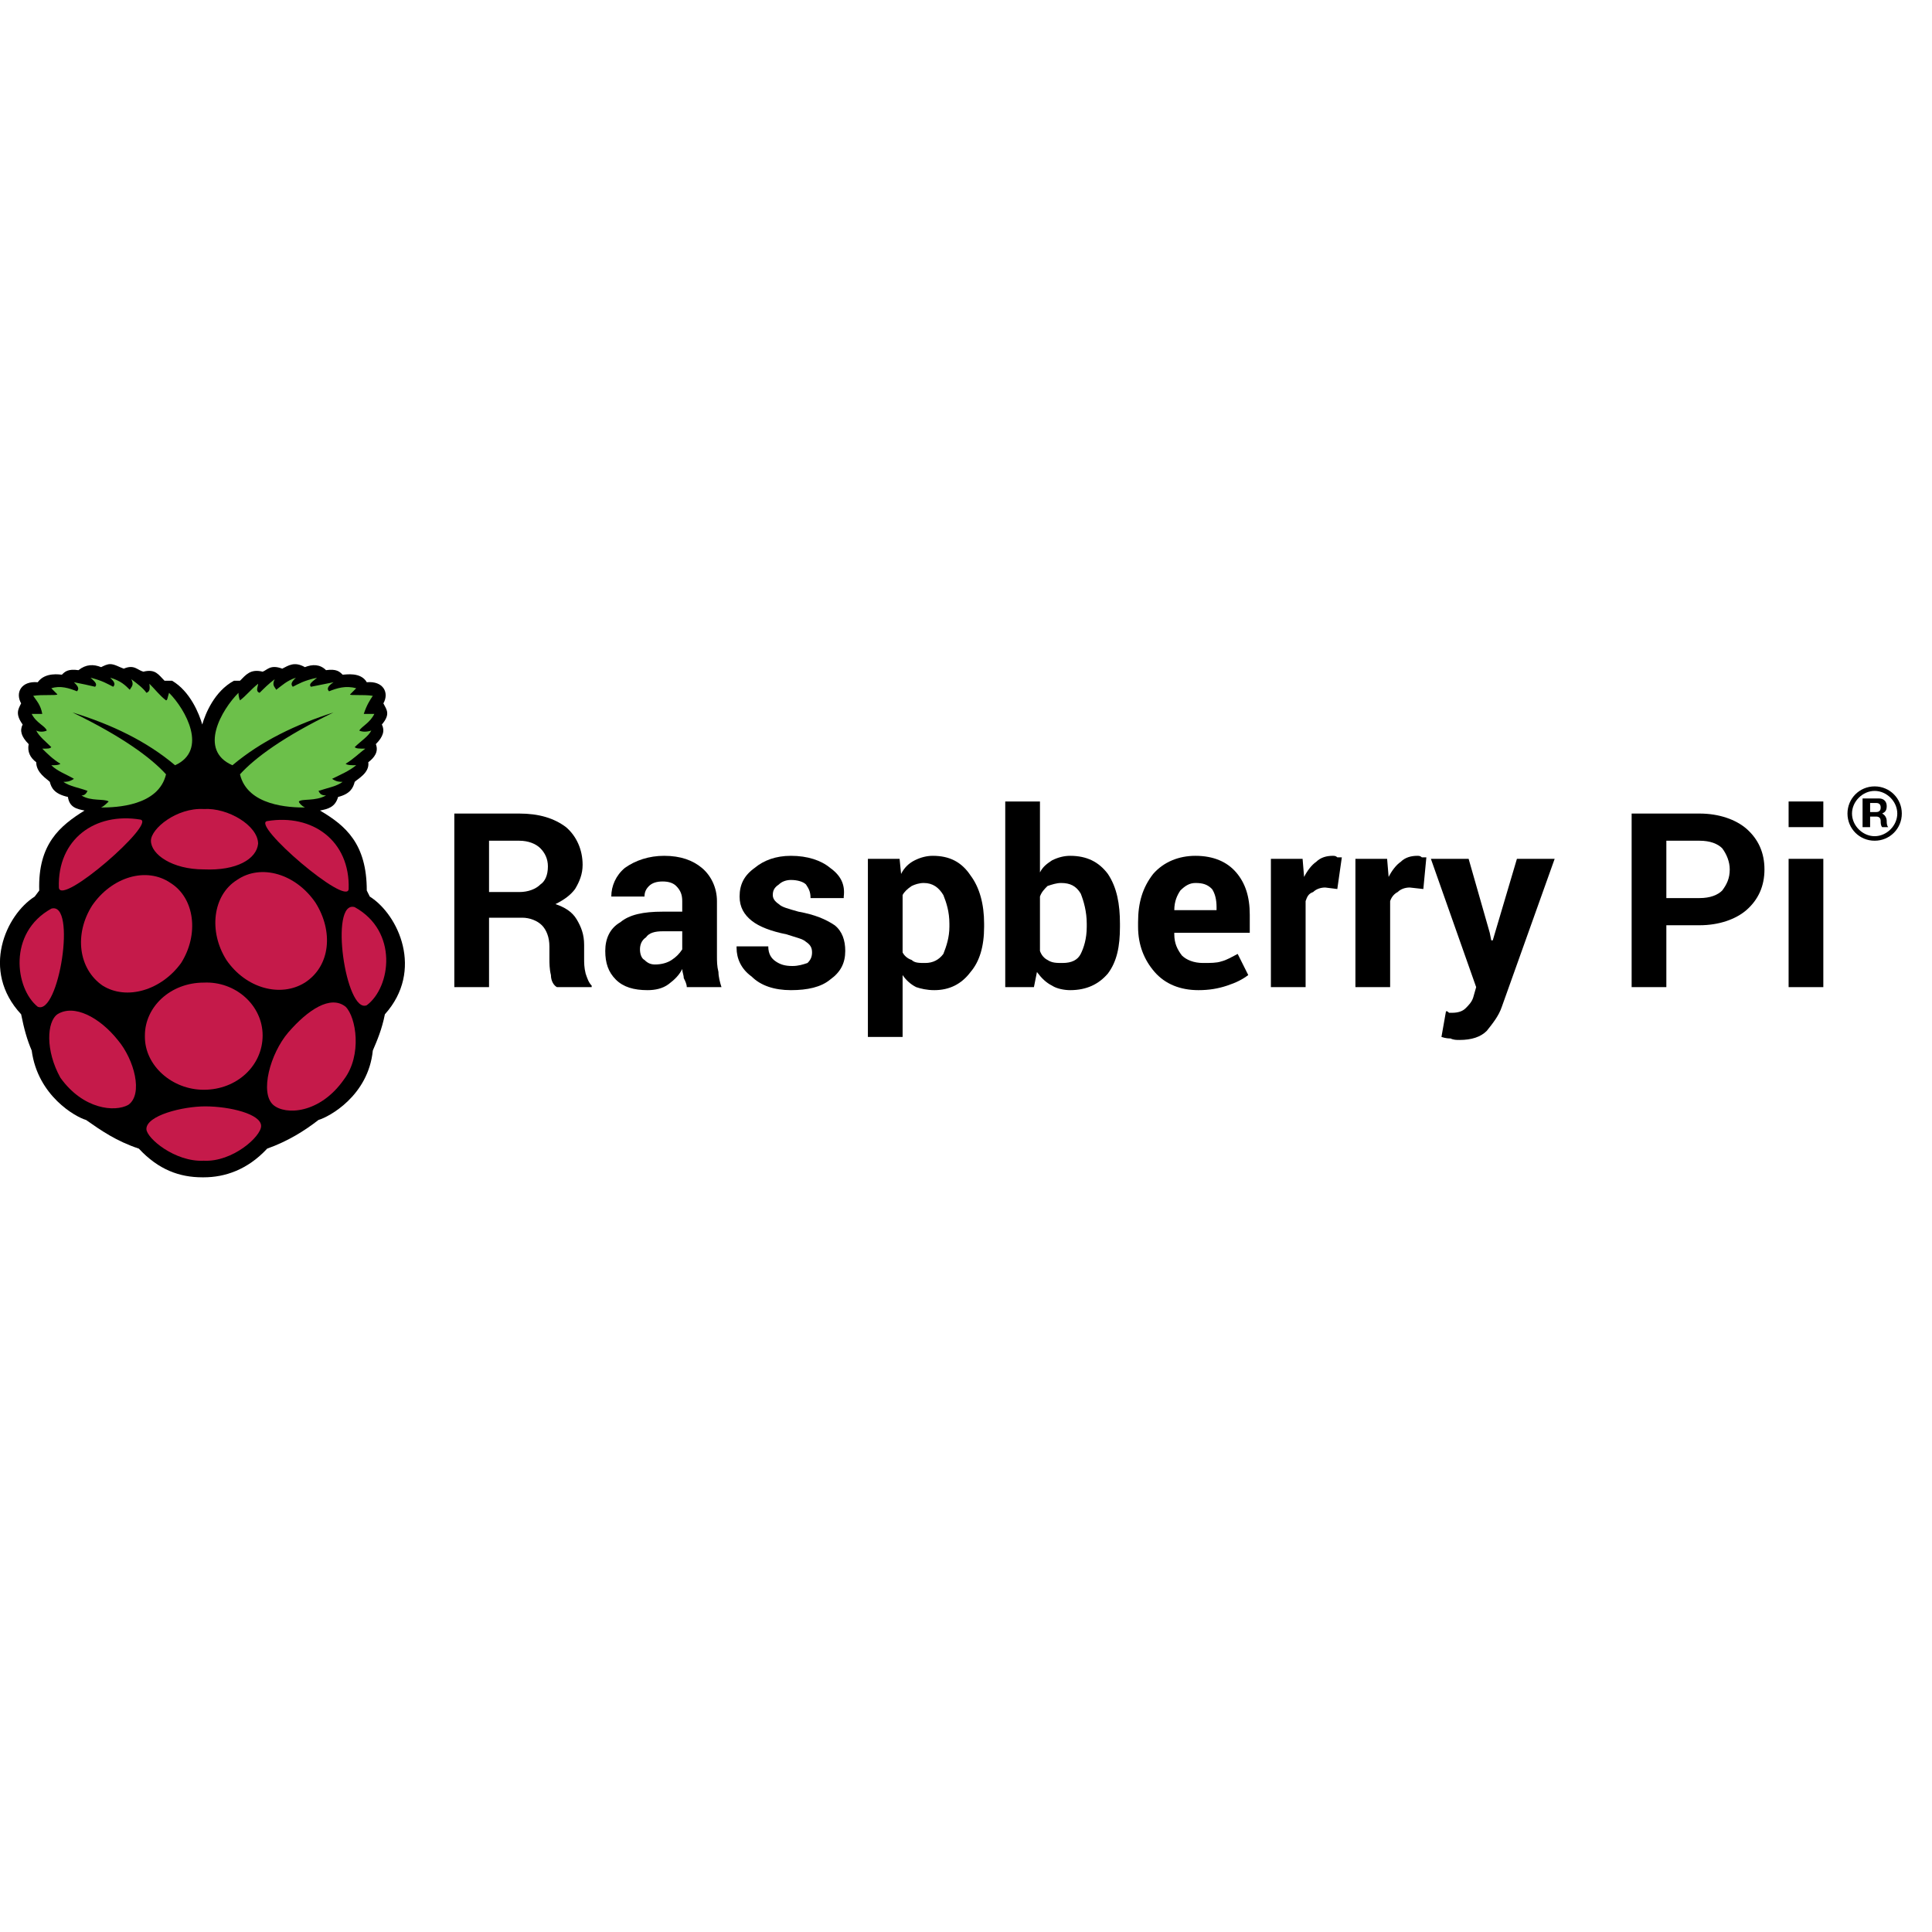 <?xml version="1.0" encoding="UTF-8"?>
<svg xmlns="http://www.w3.org/2000/svg" xmlns:xlink="http://www.w3.org/1999/xlink" width="128px" height="128px" viewBox="0 0 128 128" version="1.1">
<g>
<path d="M 7.3 44 C 7.1 44 6.9 44.1 6.7 44.2 C 6.2 44 5.7 44 5.2 44.4 C 4.5 44.3 4.3 44.5 4.1 44.7 C 4 44.7 3 44.5 2.5 45.2 C 1.4 45.1 1 45.9 1.4 46.6 C 1.2 47 1 47.3 1.5 48 C 1.3 48.4 1.4 48.8 1.9 49.3 C 1.8 49.8 2 50.2 2.4 50.5 C 2.4 51.2 3.1 51.6 3.3 51.8 C 3.4 52.2 3.6 52.6 4.5 52.8 C 4.6 53.5 5.1 53.6 5.6 53.7 C 4 54.7 2.5 55.9 2.6 59 L 2.3 59.4 C 0.4 60.6 -1.3 64.3 1.4 67.2 C 1.6 68.2 1.8 68.9 2.1 69.6 C 2.5 72.6 5 74 5.7 74.2 C 6.7 74.9 7.7 75.6 9.2 76.1 C 10.5 77.5 11.9 78 13.4 78 C 13.4 78 13.4 78 13.5 78 C 14.9 78 16.4 77.5 17.7 76.1 C 19.1 75.6 20.2 74.9 21.1 74.2 C 21.8 74 24.4 72.6 24.7 69.6 C 25 68.9 25.3 68.2 25.5 67.2 C 28.1 64.3 26.4 60.6 24.5 59.4 L 24.3 59 C 24.3 55.9 22.9 54.7 21.2 53.7 C 21.7 53.6 22.2 53.5 22.4 52.8 C 23.2 52.6 23.4 52.2 23.5 51.8 C 23.7 51.6 24.5 51.2 24.4 50.5 C 24.8 50.2 25.1 49.8 24.9 49.3 C 25.4 48.8 25.5 48.4 25.3 48 C 25.9 47.3 25.6 47 25.4 46.6 C 25.8 45.9 25.4 45.1 24.3 45.2 C 23.9 44.5 22.9 44.7 22.7 44.7 C 22.5 44.5 22.3 44.3 21.6 44.4 C 21.2 44 20.7 44 20.2 44.2 C 19.5 43.8 19.1 44.1 18.7 44.3 C 17.9 44 17.7 44.4 17.4 44.5 C 16.6 44.3 16.3 44.7 15.9 45.1 L 15.5 45.1 C 14.2 45.8 13.6 47.3 13.4 48 C 13.2 47.3 12.6 45.8 11.4 45.1 L 10.9 45.1 C 10.5 44.7 10.3 44.3 9.5 44.5 C 9.1 44.4 8.9 44 8.2 44.3 C 7.9 44.2 7.6 44 7.3 44"/>
<path fill="#6cc04a" d="M 4.8 47.2 C 8.1 48.8 10 50.2 11 51.3 C 10.5 53.4 7.7 53.5 6.7 53.5 C 6.9 53.4 7.1 53.2 7.2 53.1 C 6.9 52.9 6 53.1 5.4 52.7 C 5.6 52.7 5.7 52.6 5.8 52.4 C 5.3 52.2 4.6 52.1 4.2 51.8 C 4.4 51.8 4.6 51.8 4.9 51.6 C 4.4 51.3 3.8 51.1 3.4 50.7 C 3.6 50.7 3.9 50.7 4 50.6 C 3.5 50.3 3.1 49.9 2.8 49.6 C 3.2 49.6 3.3 49.6 3.4 49.5 C 3 49.1 2.6 48.8 2.4 48.4 C 2.6 48.5 2.9 48.5 3.1 48.4 C 3 48.1 2.4 47.9 2.1 47.3 C 2.4 47.3 2.7 47.3 2.8 47.3 C 2.7 46.7 2.4 46.4 2.2 46.1 C 2.8 46 3.8 46.1 3.8 46 L 3.4 45.6 C 4 45.4 4.6 45.6 5.1 45.8 C 5.3 45.6 5.1 45.4 4.9 45.2 C 5.4 45.3 5.9 45.4 6.3 45.5 C 6.5 45.3 6.2 45.1 6 44.9 C 6.8 45.1 7.1 45.3 7.5 45.5 C 7.7 45.3 7.5 45.1 7.3 44.9 C 8 45.1 8.3 45.4 8.6 45.7 C 8.7 45.5 8.9 45.4 8.7 45 C 9.1 45.3 9.5 45.6 9.7 45.9 C 10 45.8 9.9 45.5 9.9 45.3 C 10.3 45.7 10.6 46.1 11 46.4 C 11.1 46.4 11.1 46.2 11.2 45.9 C 12.3 47 13.8 49.7 11.6 50.7 C 9.7 49.1 7.4 48 4.8 47.2 L 4.8 47.2"/>
<path fill="#6cc04a" d="M 22.1 47.2 C 18.8 48.8 16.9 50.2 15.9 51.3 C 16.4 53.4 19.2 53.5 20.2 53.5 C 20 53.4 19.8 53.2 19.8 53.1 C 20 52.9 20.9 53.1 21.6 52.7 C 21.3 52.7 21.2 52.6 21.1 52.4 C 21.7 52.2 22.3 52.1 22.7 51.8 C 22.5 51.8 22.3 51.8 22 51.6 C 22.6 51.3 23.1 51.1 23.6 50.7 C 23.3 50.7 23 50.7 22.9 50.6 C 23.4 50.3 23.8 49.9 24.2 49.6 C 23.8 49.6 23.6 49.6 23.5 49.5 C 23.9 49.1 24.4 48.8 24.6 48.4 C 24.3 48.5 24 48.5 23.8 48.4 C 24 48.1 24.5 47.9 24.8 47.3 C 24.5 47.3 24.2 47.3 24.1 47.3 C 24.3 46.7 24.5 46.4 24.7 46.1 C 24.1 46 23.1 46.1 23.2 46 L 23.6 45.6 C 22.9 45.4 22.3 45.6 21.8 45.8 C 21.6 45.6 21.8 45.4 22.1 45.2 C 21.6 45.3 21.1 45.4 20.6 45.5 C 20.4 45.3 20.8 45.1 21 44.9 C 20.1 45.1 19.8 45.3 19.4 45.5 C 19.2 45.3 19.4 45.1 19.6 44.9 C 19 45.1 18.7 45.4 18.3 45.7 C 18.2 45.5 18 45.4 18.2 45 C 17.8 45.3 17.5 45.6 17.2 45.9 C 16.9 45.8 17.1 45.5 17.1 45.3 C 16.6 45.7 16.3 46.1 15.9 46.4 C 15.9 46.4 15.8 46.2 15.8 45.9 C 14.7 47 13.1 49.7 15.4 50.7 C 17.3 49.1 19.6 48 22.1 47.2"/>
<path fill="#c51a4a" d="M 17.4 68.6 C 17.4 70.6 15.7 72.2 13.5 72.2 C 11.4 72.2 9.6 70.6 9.6 68.7 C 9.6 68.7 9.6 68.6 9.6 68.6 C 9.6 66.7 11.3 65.1 13.5 65.1 C 15.6 65 17.4 66.6 17.4 68.6 C 17.4 68.6 17.4 68.6 17.4 68.6"/>
<path fill="#c51a4a" d="M 11.3 58.5 C 12.9 59.5 13.2 61.9 12 63.8 C 10.7 65.6 8.4 66.3 6.8 65.3 C 5.2 64.2 4.9 61.9 6.1 60 C 7.4 58.1 9.7 57.4 11.3 58.5"/>
<path fill="#c51a4a" d="M 15.7 58.3 C 14.1 59.3 13.8 61.7 15 63.6 C 16.3 65.5 18.6 66.1 20.2 65.1 C 21.9 64 22.1 61.7 20.9 59.8 C 19.6 57.9 17.3 57.2 15.7 58.3"/>
<path fill="#c51a4a" d="M 3.4 60.2 C 5.1 59.7 3.9 67.3 2.5 66.7 C 1 65.5 0.5 61.8 3.4 60.2"/>
<path fill="#c51a4a" d="M 23.5 60.1 C 21.8 59.6 22.9 67.2 24.3 66.6 C 25.9 65.4 26.4 61.7 23.5 60.1"/>
<path fill="#c51a4a" d="M 17.7 54.4 C 20.7 53.9 23.2 55.7 23.1 58.9 C 23 60.1 16.6 54.6 17.7 54.4"/>
<path fill="#c51a4a" d="M 9.3 54.3 C 6.3 53.8 3.8 55.6 3.9 58.8 C 4 60.1 10.4 54.5 9.3 54.3"/>
<path fill="#c51a4a" d="M 13.5 53.6 C 11.7 53.5 10 54.9 10 55.7 C 10 56.6 11.4 57.6 13.5 57.6 C 15.7 57.7 17 56.9 17.1 55.9 C 17.1 54.7 15.1 53.5 13.5 53.6"/>
<path fill="#c51a4a" d="M 13.6 73.3 C 15.2 73.3 17.3 73.8 17.3 74.6 C 17.3 75.3 15.4 77 13.5 76.9 C 11.6 77 9.7 75.4 9.7 74.8 C 9.7 73.9 12.1 73.3 13.6 73.3"/>
<path fill="#c51a4a" d="M 7.8 68.9 C 8.9 70.2 9.5 72.5 8.5 73.2 C 7.6 73.7 5.5 73.5 4 71.4 C 3 69.6 3.1 67.7 3.8 67.2 C 4.9 66.5 6.6 67.4 7.8 68.9"/>
<path fill="#c51a4a" d="M 19.1 68.4 C 17.9 69.8 17.2 72.4 18.1 73.2 C 18.9 73.9 21.2 73.8 22.8 71.5 C 24 69.9 23.6 67.4 22.9 66.7 C 21.9 65.9 20.4 66.9 19.1 68.4"/>
<path d="M 32.4 59.1 L 34.4 59.1 C 35 59.1 35.5 58.9 35.8 58.6 C 36.1 58.4 36.3 58 36.3 57.4 C 36.3 56.9 36.1 56.5 35.8 56.2 C 35.5 55.9 35 55.7 34.4 55.7 L 32.4 55.7 Z M 32.4 60.8 L 32.4 65.4 L 30.1 65.4 L 30.1 53.9 L 34.4 53.9 C 35.7 53.9 36.7 54.2 37.5 54.8 C 38.2 55.4 38.6 56.3 38.6 57.3 C 38.6 57.9 38.4 58.4 38.1 58.9 C 37.8 59.3 37.4 59.6 36.8 59.9 C 37.4 60.1 37.9 60.4 38.2 60.9 C 38.5 61.4 38.7 61.9 38.7 62.6 L 38.7 63.5 C 38.7 63.8 38.7 64.1 38.8 64.5 C 38.9 64.8 39 65.1 39.2 65.3 L 39.2 65.4 L 36.9 65.4 C 36.7 65.3 36.5 65 36.5 64.6 C 36.4 64.2 36.4 63.8 36.4 63.5 L 36.4 62.7 C 36.4 62.1 36.2 61.6 35.9 61.3 C 35.6 61 35.1 60.8 34.6 60.8 L 32.4 60.8"/>
<path d="M 43.4 63.9 C 43.8 63.9 44.2 63.8 44.5 63.6 C 44.8 63.4 45 63.2 45.2 62.9 L 45.2 61.7 L 43.9 61.7 C 43.4 61.7 43 61.8 42.8 62.1 C 42.5 62.3 42.4 62.6 42.4 62.9 C 42.4 63.2 42.5 63.5 42.7 63.6 C 42.9 63.8 43.1 63.9 43.4 63.9 Z M 45.5 65.4 C 45.5 65.2 45.4 65 45.3 64.8 C 45.3 64.6 45.2 64.4 45.2 64.2 C 45 64.6 44.7 64.9 44.3 65.2 C 43.9 65.5 43.4 65.6 42.9 65.6 C 42 65.6 41.3 65.4 40.8 64.9 C 40.3 64.4 40.1 63.8 40.1 63 C 40.1 62.2 40.4 61.5 41.1 61.1 C 41.7 60.6 42.6 60.4 43.9 60.4 L 45.2 60.4 L 45.2 59.7 C 45.2 59.3 45.1 59 44.8 58.7 C 44.6 58.5 44.3 58.4 43.9 58.4 C 43.5 58.4 43.2 58.5 43 58.7 C 42.8 58.9 42.7 59.1 42.7 59.4 L 40.5 59.4 L 40.5 59.4 C 40.5 58.7 40.8 58 41.4 57.5 C 42.1 57 43 56.7 44 56.7 C 45.1 56.7 45.9 57 46.5 57.5 C 47.1 58 47.5 58.8 47.5 59.7 L 47.5 63.3 C 47.5 63.7 47.5 64 47.6 64.4 C 47.6 64.7 47.7 65.1 47.8 65.4 L 45.5 65.4"/>
<path d="M 53.8 63.1 C 53.8 62.8 53.7 62.6 53.4 62.4 C 53.2 62.2 52.7 62.1 52.1 61.9 C 51.1 61.7 50.3 61.4 49.8 61 C 49.3 60.6 49 60.1 49 59.4 C 49 58.6 49.3 58 50 57.5 C 50.6 57 51.4 56.7 52.4 56.7 C 53.5 56.7 54.4 57 55 57.5 C 55.7 58 56 58.6 55.9 59.4 L 55.9 59.5 L 53.7 59.5 C 53.7 59.1 53.6 58.9 53.4 58.6 C 53.2 58.4 52.8 58.3 52.4 58.3 C 52.1 58.3 51.8 58.4 51.6 58.6 C 51.3 58.8 51.2 59 51.2 59.3 C 51.2 59.5 51.3 59.7 51.6 59.9 C 51.8 60.1 52.2 60.2 52.9 60.4 C 54 60.6 54.7 60.9 55.3 61.3 C 55.8 61.7 56 62.3 56 63 C 56 63.8 55.7 64.4 55 64.9 C 54.4 65.4 53.5 65.6 52.4 65.6 C 51.3 65.6 50.4 65.3 49.8 64.7 C 49.1 64.2 48.8 63.5 48.8 62.8 L 48.8 62.7 L 50.9 62.7 C 50.9 63.2 51.1 63.5 51.4 63.7 C 51.7 63.9 52 64 52.5 64 C 52.9 64 53.2 63.9 53.5 63.8 C 53.7 63.6 53.8 63.4 53.8 63.1"/>
<path d="M 62.9 61.2 C 62.9 60.4 62.7 59.8 62.5 59.3 C 62.2 58.8 61.8 58.5 61.2 58.5 C 60.9 58.5 60.6 58.6 60.4 58.7 C 60.1 58.9 59.9 59.1 59.8 59.3 L 59.8 63.1 C 59.9 63.3 60.1 63.5 60.4 63.6 C 60.6 63.8 60.9 63.8 61.3 63.8 C 61.8 63.8 62.2 63.6 62.5 63.2 C 62.7 62.7 62.9 62.1 62.9 61.4 Z M 65.2 61.4 C 65.2 62.7 64.9 63.7 64.3 64.4 C 63.7 65.2 62.9 65.6 61.9 65.6 C 61.4 65.6 61 65.5 60.7 65.4 C 60.3 65.2 60 64.9 59.8 64.6 L 59.8 68.7 L 57.5 68.7 L 57.5 56.9 L 59.6 56.9 L 59.7 57.9 C 59.9 57.5 60.2 57.2 60.6 57 C 61 56.8 61.4 56.7 61.8 56.7 C 62.9 56.7 63.7 57.1 64.3 58 C 64.9 58.8 65.2 59.9 65.2 61.2 L 65.2 61.4"/>
<path d="M 72 61.2 C 72 60.4 71.8 59.7 71.6 59.2 C 71.3 58.7 70.9 58.5 70.3 58.5 C 70 58.5 69.7 58.6 69.4 58.7 C 69.2 58.9 69 59.1 68.9 59.4 L 68.9 63 C 69 63.3 69.2 63.5 69.4 63.6 C 69.7 63.8 70 63.8 70.4 63.8 C 71 63.8 71.4 63.6 71.6 63.2 C 71.8 62.8 72 62.2 72 61.4 Z M 74.2 61.4 C 74.2 62.7 74 63.7 73.4 64.5 C 72.8 65.2 72 65.6 70.9 65.6 C 70.5 65.6 70 65.5 69.7 65.3 C 69.3 65.1 69 64.8 68.7 64.4 L 68.5 65.4 L 66.6 65.4 L 66.6 53.1 L 68.9 53.1 L 68.9 57.8 C 69.1 57.4 69.4 57.2 69.7 57 C 70.1 56.8 70.5 56.7 70.9 56.7 C 72 56.7 72.8 57.1 73.4 57.9 C 74 58.8 74.2 59.9 74.2 61.2 L 74.2 61.4"/>
<path d="M 79.2 58.5 C 78.8 58.5 78.5 58.7 78.2 59 C 78 59.3 77.8 59.7 77.8 60.3 L 77.8 60.3 L 80.6 60.3 L 80.6 60.1 C 80.6 59.6 80.5 59.2 80.3 58.9 C 80 58.6 79.7 58.5 79.2 58.5 Z M 79.4 65.6 C 78.2 65.6 77.2 65.2 76.5 64.4 C 75.8 63.6 75.4 62.6 75.4 61.4 L 75.4 61.1 C 75.4 59.8 75.7 58.8 76.4 57.9 C 77.1 57.1 78.1 56.7 79.2 56.7 C 80.4 56.7 81.3 57.1 81.9 57.8 C 82.5 58.5 82.8 59.4 82.8 60.6 L 82.8 61.8 L 77.8 61.8 L 77.8 61.9 C 77.8 62.5 78 62.9 78.3 63.3 C 78.6 63.6 79.1 63.8 79.7 63.8 C 80.2 63.8 80.6 63.8 80.9 63.7 C 81.3 63.6 81.6 63.4 82 63.2 L 82.7 64.6 C 82.3 64.9 81.9 65.1 81.3 65.3 C 80.7 65.5 80.1 65.6 79.4 65.6"/>
<path d="M 88.6 58.9 L 87.8 58.8 C 87.5 58.8 87.2 58.9 87 59.1 C 86.7 59.2 86.6 59.4 86.5 59.7 L 86.5 65.4 L 84.2 65.4 L 84.2 56.9 L 86.3 56.9 L 86.4 58.1 C 86.6 57.7 86.9 57.3 87.2 57.1 C 87.5 56.8 87.9 56.7 88.3 56.7 C 88.4 56.7 88.5 56.7 88.6 56.8 C 88.7 56.8 88.8 56.8 88.9 56.8 L 88.6 58.9"/>
<path d="M 94.3 58.9 L 93.4 58.8 C 93.1 58.8 92.8 58.9 92.6 59.1 C 92.4 59.2 92.2 59.4 92.1 59.7 L 92.1 65.4 L 89.8 65.4 L 89.8 56.9 L 91.9 56.9 L 92 58.1 C 92.2 57.7 92.5 57.3 92.8 57.1 C 93.1 56.8 93.5 56.7 93.9 56.7 C 94 56.7 94.1 56.7 94.2 56.8 C 94.3 56.8 94.4 56.8 94.5 56.8 L 94.3 58.9"/>
<path d="M 98.7 61.8 L 98.8 62.3 L 98.9 62.3 L 100.5 56.9 L 103 56.9 L 99.5 66.7 C 99.3 67.3 98.9 67.8 98.5 68.3 C 98.1 68.7 97.5 68.9 96.7 68.9 C 96.5 68.9 96.3 68.9 96.1 68.8 C 96 68.8 95.8 68.8 95.5 68.7 L 95.8 67 C 95.9 67 95.9 67 96 67.1 C 96.1 67.1 96.2 67.1 96.2 67.1 C 96.6 67.1 96.9 67 97.1 66.8 C 97.3 66.6 97.5 66.4 97.6 66.1 L 97.8 65.4 L 94.8 56.9 L 97.3 56.9 L 98.7 61.8"/>
<path d="M 110.4 59.5 L 112.6 59.5 C 113.3 59.5 113.8 59.3 114.1 59 C 114.4 58.6 114.6 58.2 114.6 57.6 C 114.6 57.1 114.4 56.6 114.1 56.2 C 113.8 55.9 113.3 55.7 112.6 55.7 L 110.4 55.7 Z M 110.4 61.3 L 110.4 65.4 L 108.1 65.4 L 108.1 53.9 L 112.6 53.9 C 113.9 53.9 115 54.3 115.7 54.9 C 116.5 55.6 116.9 56.5 116.9 57.6 C 116.9 58.7 116.5 59.6 115.7 60.3 C 115 60.9 113.9 61.3 112.6 61.3 L 110.4 61.3"/>
<path d="M 120.8 65.4 L 118.5 65.4 L 118.5 56.9 L 120.8 56.9 Z M 120.8 54.8 L 118.5 54.8 L 118.5 53.1 L 120.8 53.1 L 120.8 54.8"/>
<path d="M 124.2 55.4 C 123.4 55.4 122.7 54.7 122.7 53.9 C 122.7 53.1 123.4 52.4 124.2 52.4 C 125 52.4 125.7 53.1 125.7 53.9 C 125.7 54.7 125 55.4 124.2 55.4 Z M 124.2 52.1 C 123.2 52.1 122.4 52.9 122.4 53.9 C 122.4 54.9 123.2 55.7 124.2 55.7 C 125.2 55.7 126 54.9 126 53.9 C 126 52.9 125.2 52.1 124.2 52.1"/>
<path d="M 123.9 53.8 L 124.3 53.8 C 124.5 53.8 124.6 53.7 124.6 53.5 C 124.6 53.3 124.5 53.2 124.3 53.2 L 123.9 53.2 Z M 123.4 52.9 L 124.5 52.9 C 124.8 52.9 125 53.1 125 53.4 C 125 53.7 124.9 53.8 124.7 53.9 L 124.7 53.9 C 124.9 54 125 54.2 125 54.4 C 125 54.5 125 54.7 125.1 54.8 L 124.7 54.8 C 124.6 54.7 124.6 54.5 124.6 54.4 C 124.6 54.2 124.5 54.1 124.3 54.1 L 123.9 54.1 L 123.9 54.8 L 123.4 54.8 L 123.4 52.9"/>
</g>
</svg>
